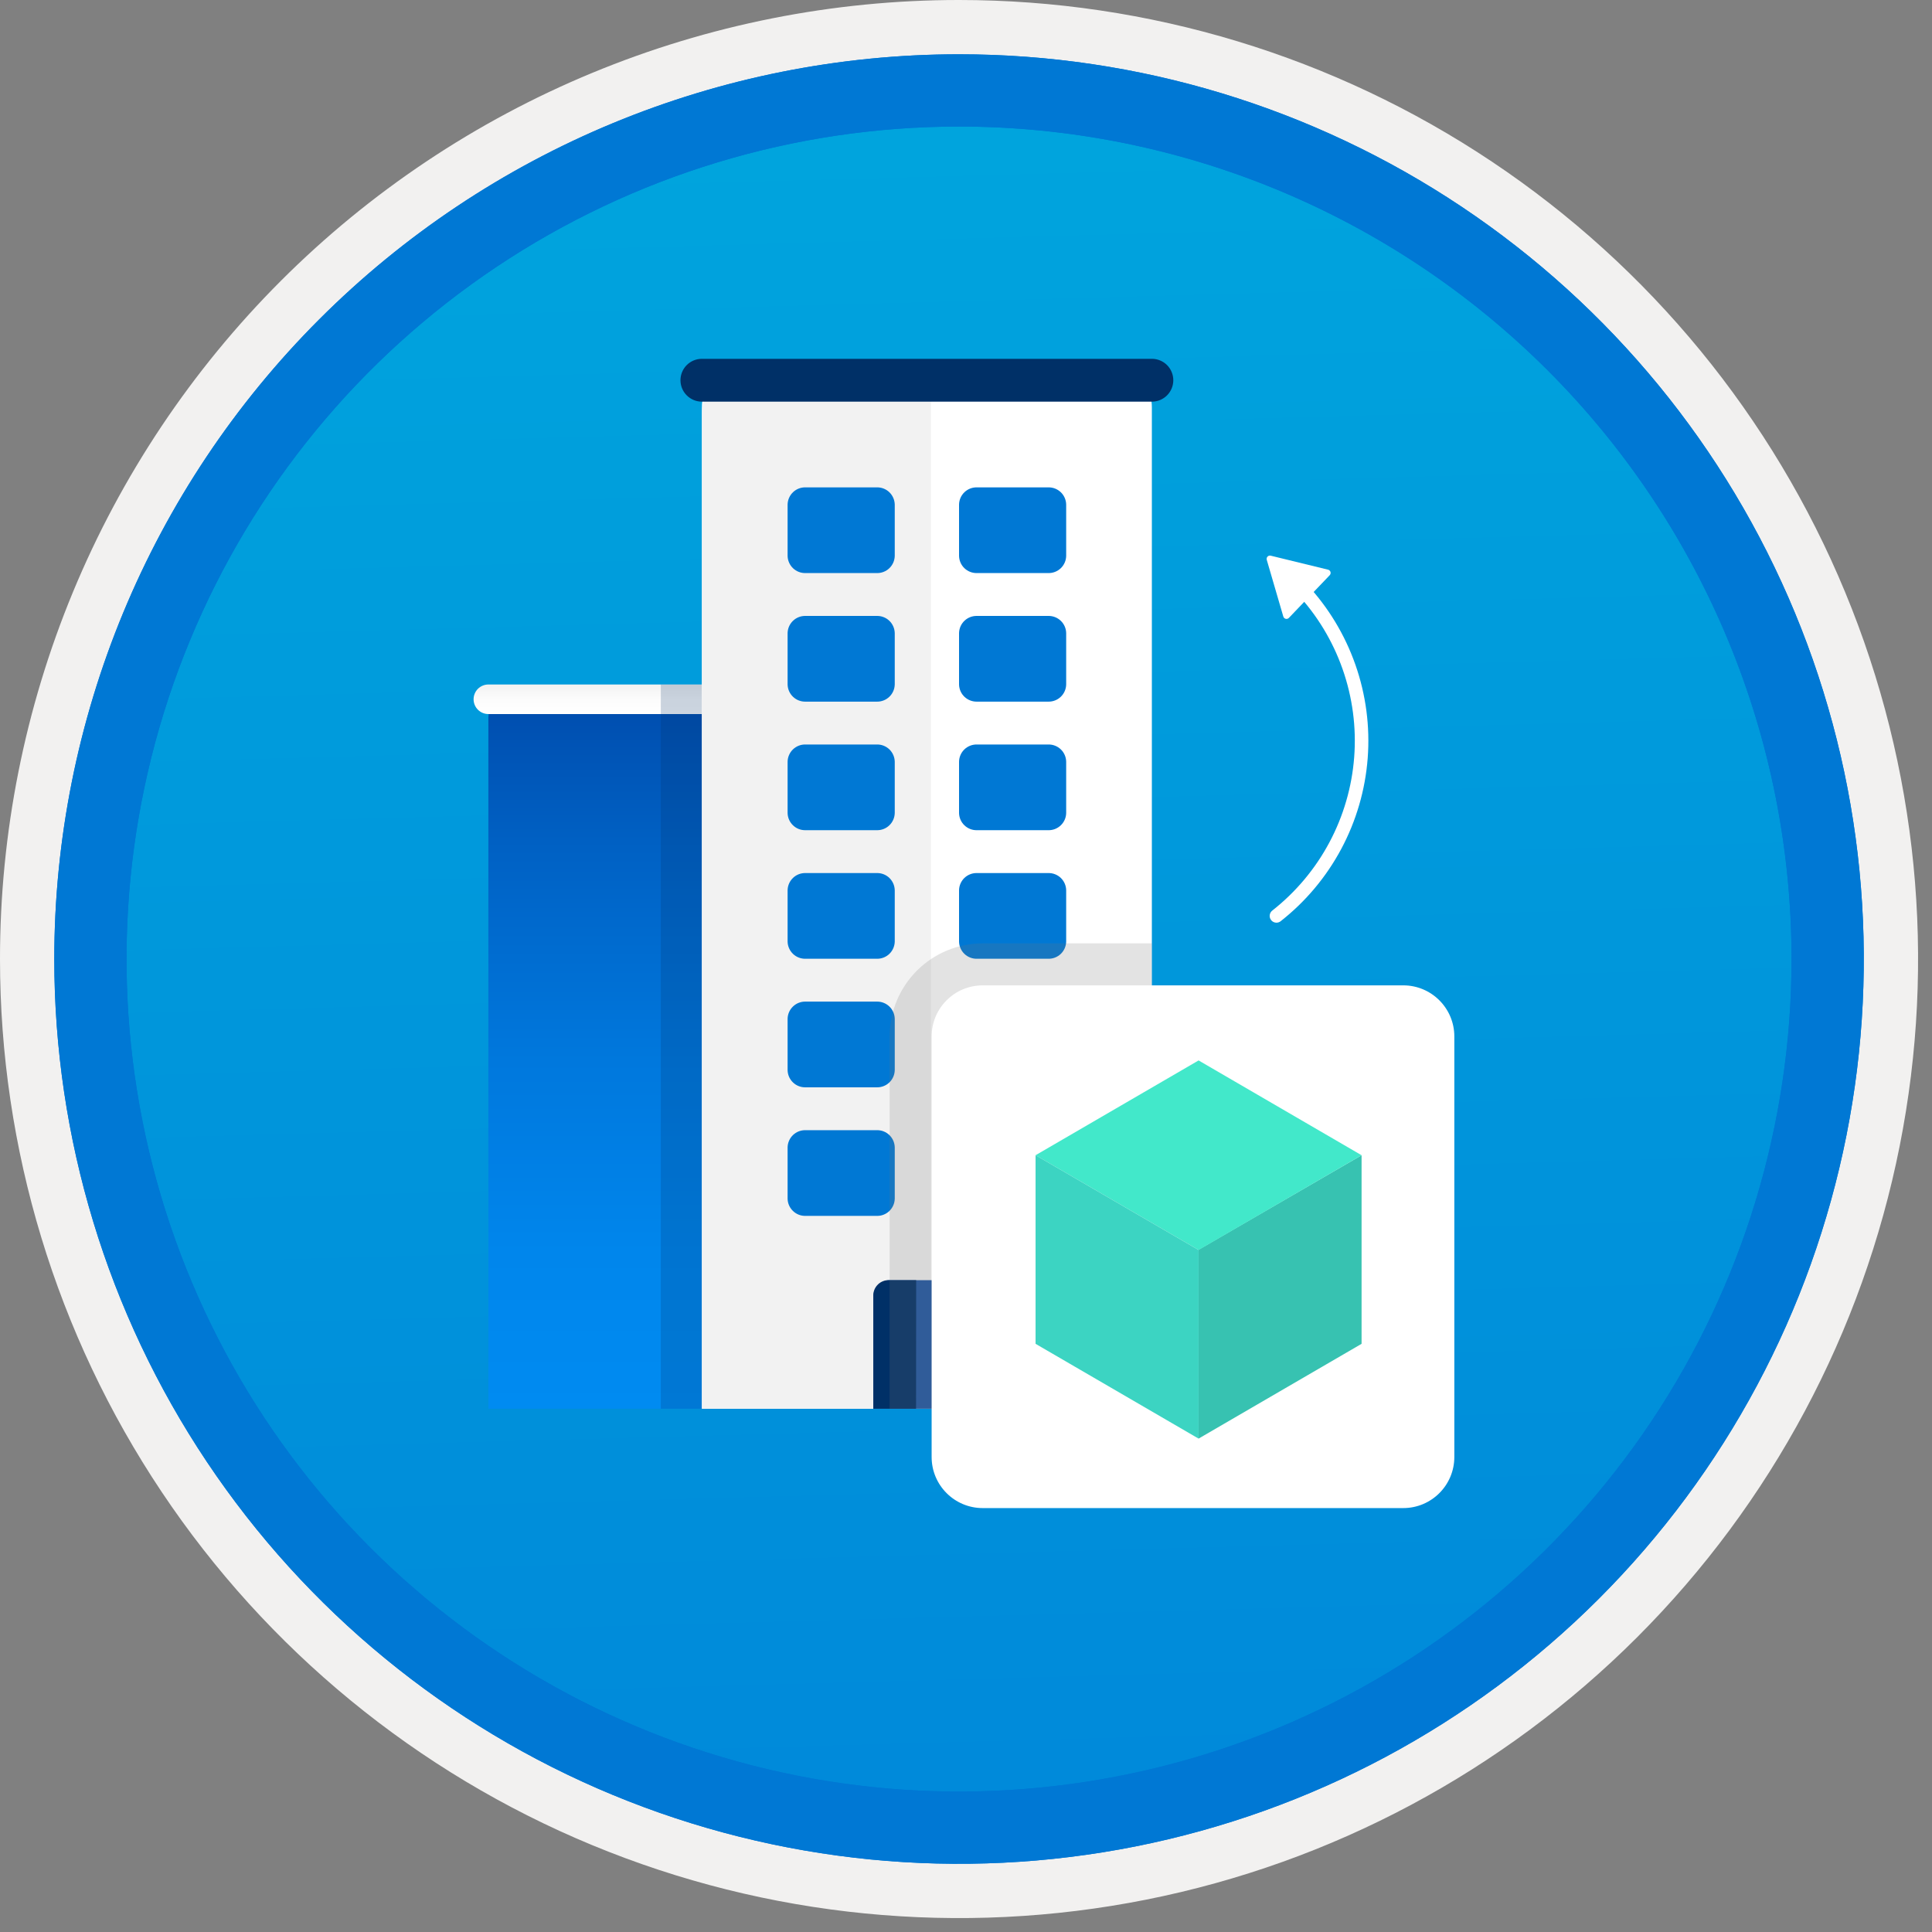 <svg width="100" height="100" viewBox="0 0 100 100" fill="none" xmlns="http://www.w3.org/2000/svg">
<rect x="0" y="0" width="100" height="100" fill="#808080" stroke="none"/>
<g clip-path="url(#clip0_529_516)">
<path d="M49.64 96.45C40.382 96.45 31.332 93.704 23.634 88.561C15.936 83.417 9.936 76.107 6.393 67.553C2.85 59 1.923 49.588 3.73 40.508C5.536 31.427 9.994 23.087 16.54 16.54C23.087 9.994 31.428 5.535 40.508 3.729C49.588 1.923 59 2.85 67.553 6.393C76.107 9.936 83.418 15.936 88.561 23.634C93.705 31.331 96.45 40.382 96.45 49.64C96.451 55.787 95.24 61.874 92.888 67.554C90.535 73.233 87.088 78.394 82.741 82.74C78.394 87.087 73.234 90.535 67.554 92.888C61.875 95.24 55.787 96.45 49.64 96.45V96.45Z" fill="url(#paint0_linear_529_516)"/>
<path fill-rule="evenodd" clip-rule="evenodd" d="M95.54 49.64C95.54 58.718 92.848 67.592 87.805 75.141C82.761 82.689 75.592 88.572 67.205 92.046C58.818 95.52 49.589 96.429 40.685 94.658C31.782 92.887 23.603 88.515 17.184 82.096C10.765 75.677 6.393 67.498 4.622 58.594C2.851 49.691 3.76 40.462 7.234 32.075C10.708 23.688 16.591 16.519 24.139 11.475C31.688 6.432 40.562 3.74 49.64 3.74C55.668 3.74 61.636 4.927 67.205 7.234C72.774 9.54 77.834 12.921 82.096 17.184C86.359 21.446 89.739 26.506 92.046 32.075C94.353 37.644 95.54 43.612 95.54 49.64V49.64ZM49.64 -0C59.458 -0 69.055 2.911 77.219 8.366C85.382 13.82 91.744 21.573 95.501 30.643C99.258 39.714 100.242 49.695 98.326 59.324C96.411 68.953 91.683 77.798 84.741 84.741C77.799 91.683 68.954 96.411 59.324 98.326C49.695 100.241 39.714 99.258 30.644 95.501C21.573 91.744 13.82 85.382 8.366 77.218C2.911 69.055 -1.61629e-06 59.458 3.61524e-07 49.64C-0.001 43.121 1.283 36.666 3.777 30.642C6.271 24.62 9.928 19.147 14.537 14.537C19.147 9.928 24.62 6.271 30.643 3.777C36.666 1.283 43.121 -0.001 49.64 -0V-0Z" fill="#F2F1F0"/>
<path fill-rule="evenodd" clip-rule="evenodd" d="M92.73 49.64C92.73 58.162 90.202 66.493 85.468 73.579C80.733 80.666 74.003 86.189 66.129 89.45C58.256 92.711 49.592 93.565 41.233 91.902C32.874 90.239 25.197 86.135 19.17 80.109C13.144 74.083 9.04 66.405 7.378 58.046C5.715 49.688 6.568 41.024 9.83 33.15C13.091 25.276 18.614 18.547 25.7 13.812C32.786 9.077 41.117 6.55 49.64 6.55C55.298 6.55 60.902 7.664 66.13 9.829C71.358 11.995 76.108 15.169 80.11 19.17C84.111 23.171 87.285 27.922 89.45 33.15C91.616 38.378 92.73 43.981 92.73 49.64ZM49.64 2.81C58.902 2.81 67.956 5.557 75.657 10.702C83.358 15.848 89.36 23.162 92.905 31.719C96.449 40.276 97.377 49.692 95.57 58.776C93.763 67.86 89.303 76.204 82.753 82.754C76.204 89.303 67.86 93.763 58.776 95.57C49.691 97.377 40.276 96.45 31.718 92.905C23.161 89.361 15.848 83.359 10.702 75.657C5.556 67.956 2.81 58.902 2.81 49.64C2.811 37.22 7.745 25.31 16.527 16.527C25.309 7.745 37.22 2.811 49.64 2.81V2.81Z" fill="#0078D4"/>
<path fill-rule="evenodd" clip-rule="evenodd" d="M92.73 49.64C92.73 58.162 90.202 66.493 85.468 73.579C80.733 80.665 74.003 86.189 66.129 89.45C58.256 92.711 49.592 93.565 41.233 91.902C32.874 90.239 25.197 86.135 19.17 80.109C13.144 74.083 9.04 66.405 7.378 58.046C5.715 49.688 6.568 41.024 9.83 33.15C13.091 25.276 18.614 18.547 25.7 13.812C32.786 9.077 41.117 6.55 49.64 6.55C55.298 6.55 60.902 7.664 66.13 9.829C71.358 11.995 76.108 15.169 80.11 19.17C84.111 23.171 87.285 27.922 89.45 33.15C91.616 38.378 92.73 43.981 92.73 49.64V49.64ZM49.64 2.81C58.902 2.81 67.956 5.556 75.657 10.702C83.358 15.848 89.36 23.162 92.905 31.719C96.449 40.276 97.377 49.692 95.57 58.776C93.763 67.86 89.303 76.204 82.753 82.754C76.204 89.303 67.86 93.763 58.776 95.57C49.691 97.377 40.276 96.45 31.718 92.905C23.161 89.361 15.848 83.358 10.702 75.657C5.556 67.956 2.81 58.902 2.81 49.64C2.811 37.22 7.745 25.309 16.527 16.527C25.309 7.745 37.22 2.811 49.64 2.81V2.81Z" fill="#0078D4"/>
<path d="M41.343 72.915H25.278V37.161C25.278 36.627 25.535 36.194 25.852 36.194H40.77C41.086 36.194 41.343 36.627 41.343 37.161V72.915Z" fill="url(#paint1_linear_529_516)"/>
<path d="M25.278 35.429H41.343C41.546 35.429 41.741 35.51 41.884 35.653C42.028 35.797 42.108 35.991 42.108 36.194C42.108 36.397 42.028 36.592 41.884 36.735C41.741 36.879 41.546 36.959 41.343 36.959H25.278C25.075 36.959 24.881 36.879 24.737 36.735C24.593 36.592 24.513 36.397 24.513 36.194C24.513 35.991 24.593 35.797 24.737 35.653C24.881 35.51 25.075 35.429 25.278 35.429Z" fill="url(#paint2_linear_529_516)"/>
<path opacity="0.2" d="M44.407 35.429H34.204V72.915H44.407V35.429Z" fill="#003067"/>
<path d="M59.62 72.915H36.33V21.082C36.33 20.308 36.703 19.681 37.162 19.681H58.788C59.248 19.681 59.62 20.308 59.62 21.082V72.915Z" fill="white"/>
<path d="M48.186 72.915H36.33V21.414C36.33 20.646 36.709 20.022 37.177 20.022H47.769C48.237 20.022 48.186 19.254 48.186 20.022V72.915Z" fill="#F2F2F2"/>
<path d="M45.387 49.625H41.691C41.45 49.63 41.218 49.539 41.045 49.373C40.872 49.206 40.771 48.978 40.766 48.738V46.076C40.771 45.836 40.872 45.608 41.045 45.441C41.218 45.275 41.45 45.184 41.691 45.189H45.387C45.627 45.184 45.86 45.275 46.033 45.441C46.206 45.608 46.306 45.836 46.312 46.076V48.738C46.306 48.978 46.206 49.206 46.033 49.373C45.86 49.539 45.627 49.63 45.387 49.625V49.625Z" fill="#0078D4"/>
<path d="M54.261 49.625H50.564C50.324 49.63 50.092 49.539 49.918 49.373C49.745 49.206 49.645 48.978 49.64 48.738V46.076C49.645 45.836 49.745 45.608 49.918 45.441C50.092 45.275 50.324 45.184 50.564 45.189H54.261C54.501 45.184 54.733 45.275 54.907 45.441C55.08 45.608 55.18 45.836 55.185 46.076V48.738C55.18 48.978 55.08 49.206 54.907 49.373C54.733 49.539 54.501 49.63 54.261 49.625V49.625Z" fill="#0078D4"/>
<path d="M45.387 56.28H41.691C41.45 56.284 41.218 56.194 41.045 56.027C40.872 55.861 40.771 55.633 40.766 55.392V52.731C40.771 52.49 40.872 52.262 41.045 52.096C41.218 51.929 41.45 51.839 41.691 51.843H45.387C45.627 51.839 45.86 51.929 46.033 52.096C46.206 52.262 46.306 52.49 46.312 52.731V55.392C46.306 55.633 46.206 55.861 46.033 56.027C45.86 56.194 45.627 56.284 45.387 56.28V56.28Z" fill="#0078D4"/>
<path d="M54.261 56.28H50.564C50.324 56.284 50.092 56.194 49.918 56.027C49.745 55.861 49.645 55.633 49.64 55.392V52.731C49.645 52.49 49.745 52.262 49.918 52.096C50.092 51.929 50.324 51.839 50.564 51.843H54.261C54.501 51.839 54.733 51.929 54.907 52.096C55.08 52.262 55.18 52.49 55.185 52.731V55.392C55.18 55.633 55.08 55.861 54.907 56.027C54.733 56.194 54.501 56.284 54.261 56.28V56.28Z" fill="#0078D4"/>
<path d="M45.387 62.934H41.691C41.45 62.939 41.218 62.848 41.045 62.681C40.872 62.515 40.771 62.287 40.766 62.047V59.385C40.771 59.145 40.872 58.916 41.045 58.75C41.218 58.584 41.45 58.493 41.691 58.498H45.387C45.627 58.493 45.86 58.584 46.033 58.75C46.206 58.916 46.306 59.145 46.312 59.385V62.047C46.306 62.287 46.206 62.515 46.033 62.681C45.86 62.848 45.627 62.939 45.387 62.934V62.934Z" fill="#0078D4"/>
<path d="M54.261 62.934H50.564C50.324 62.939 50.092 62.848 49.918 62.681C49.745 62.515 49.645 62.287 49.64 62.047V59.385C49.645 59.145 49.745 58.916 49.918 58.75C50.092 58.584 50.324 58.493 50.564 58.498H54.261C54.501 58.493 54.733 58.584 54.907 58.75C55.08 58.916 55.18 59.145 55.185 59.385V62.047C55.18 62.287 55.08 62.515 54.907 62.681C54.733 62.848 54.501 62.939 54.261 62.934V62.934Z" fill="#0078D4"/>
<path d="M45.387 29.662H41.691C41.45 29.667 41.218 29.576 41.045 29.41C40.872 29.244 40.771 29.015 40.766 28.775V26.113C40.771 25.873 40.872 25.645 41.045 25.478C41.218 25.312 41.45 25.221 41.691 25.226H45.387C45.627 25.221 45.86 25.312 46.033 25.478C46.206 25.645 46.306 25.873 46.312 26.113V28.775C46.306 29.015 46.206 29.244 46.033 29.41C45.86 29.576 45.627 29.667 45.387 29.662V29.662Z" fill="#0078D4"/>
<path d="M54.261 29.662H50.564C50.324 29.667 50.092 29.576 49.918 29.41C49.745 29.244 49.645 29.015 49.64 28.775V26.113C49.645 25.873 49.745 25.645 49.918 25.478C50.092 25.312 50.324 25.221 50.564 25.226H54.261C54.501 25.221 54.733 25.312 54.907 25.478C55.08 25.645 55.18 25.873 55.185 26.113V28.775C55.18 29.015 55.08 29.244 54.907 29.41C54.733 29.576 54.501 29.667 54.261 29.662V29.662Z" fill="#0078D4"/>
<path d="M45.387 36.317H41.691C41.45 36.321 41.218 36.231 41.045 36.064C40.872 35.898 40.771 35.669 40.766 35.429V32.768C40.771 32.528 40.872 32.299 41.045 32.133C41.218 31.966 41.45 31.876 41.691 31.88H45.387C45.627 31.876 45.86 31.966 46.033 32.133C46.206 32.299 46.306 32.528 46.312 32.768V35.429C46.306 35.67 46.206 35.898 46.033 36.064C45.86 36.231 45.627 36.321 45.387 36.317V36.317Z" fill="#0078D4"/>
<path d="M54.261 36.317H50.564C50.324 36.321 50.092 36.23 49.918 36.064C49.745 35.898 49.645 35.669 49.64 35.429V32.768C49.645 32.528 49.745 32.299 49.918 32.133C50.092 31.966 50.324 31.876 50.564 31.88H54.261C54.501 31.876 54.733 31.966 54.907 32.133C55.08 32.299 55.18 32.528 55.185 32.768V35.429C55.18 35.67 55.08 35.898 54.907 36.064C54.733 36.231 54.501 36.321 54.261 36.317V36.317Z" fill="#0078D4"/>
<path d="M45.387 42.971H41.691C41.45 42.976 41.218 42.885 41.045 42.718C40.872 42.552 40.771 42.324 40.766 42.084V39.422C40.771 39.182 40.872 38.953 41.045 38.787C41.218 38.621 41.45 38.53 41.691 38.535H45.387C45.627 38.53 45.86 38.621 46.033 38.787C46.206 38.953 46.306 39.182 46.312 39.422V42.084C46.306 42.324 46.206 42.552 46.033 42.718C45.86 42.885 45.627 42.976 45.387 42.971Z" fill="#0078D4"/>
<path d="M54.261 42.971H50.564C50.324 42.976 50.092 42.885 49.918 42.718C49.745 42.552 49.645 42.324 49.64 42.084V39.422C49.645 39.182 49.745 38.953 49.918 38.787C50.092 38.621 50.324 38.53 50.564 38.535H54.261C54.501 38.53 54.733 38.621 54.907 38.787C55.08 38.953 55.18 39.182 55.185 39.422V42.084C55.18 42.324 55.08 42.552 54.907 42.718C54.733 42.885 54.501 42.976 54.261 42.971Z" fill="#0078D4"/>
<path d="M49.824 66.261H46.127C45.894 66.25 45.666 66.331 45.493 66.486C45.32 66.642 45.216 66.86 45.203 67.093V72.915H50.748V67.093C50.735 66.86 50.63 66.642 50.457 66.486C50.284 66.331 50.056 66.249 49.824 66.261Z" fill="#1F56A3"/>
<path d="M47.421 66.261H45.945C45.737 66.274 45.542 66.368 45.403 66.524C45.263 66.68 45.191 66.884 45.203 67.093V72.915H47.415L47.421 66.261Z" fill="#003067"/>
<path d="M36.33 18.572H59.62C59.915 18.572 60.197 18.689 60.405 18.896C60.613 19.105 60.73 19.387 60.73 19.681V19.681C60.73 19.975 60.613 20.257 60.405 20.465C60.197 20.673 59.915 20.79 59.62 20.79H36.33C36.036 20.79 35.754 20.673 35.546 20.465C35.338 20.257 35.221 19.975 35.221 19.681V19.681C35.221 19.387 35.338 19.105 35.546 18.896C35.754 18.689 36.036 18.572 36.33 18.572V18.572Z" fill="#003067"/>
<path opacity="0.2" d="M59.62 72.915V48.828H50.865C49.587 48.829 48.362 49.337 47.459 50.241C46.556 51.144 46.047 52.369 46.046 53.647V72.915H59.62Z" fill="#767676"/>
<path d="M72.632 51.002H50.865C49.404 51.002 48.221 52.186 48.221 53.647V75.413C48.221 76.874 49.404 78.058 50.865 78.058H72.632C74.092 78.058 75.276 76.874 75.276 75.413V53.647C75.276 52.186 74.092 51.002 72.632 51.002Z" fill="white"/>
<path d="M70.475 59.795V69.556L62.038 74.462V64.686L70.475 59.795Z" fill="#37C2B1"/>
<path d="M70.475 59.795L62.039 64.699L53.601 59.794L62.039 54.888L70.475 59.795Z" fill="#42E8CA"/>
<path d="M62.038 64.699V74.462L53.601 69.556V59.794L62.038 64.699Z" fill="#3CD4C2"/>
<path d="M66.069 47.407C67.326 46.42 68.363 45.182 69.116 43.772C69.868 42.363 70.32 40.812 70.442 39.219C70.564 37.626 70.353 36.025 69.823 34.517C69.294 33.009 68.457 31.628 67.365 30.461" stroke="white" stroke-width="0.701" stroke-miterlimit="10" stroke-linecap="round"/>
<path d="M68.743 29.487L65.772 28.762C65.743 28.755 65.712 28.755 65.683 28.764C65.654 28.772 65.628 28.788 65.608 28.81C65.587 28.831 65.572 28.858 65.565 28.887C65.558 28.917 65.558 28.947 65.567 28.976L66.424 31.912C66.432 31.94 66.448 31.967 66.47 31.987C66.492 32.008 66.518 32.023 66.548 32.03C66.577 32.037 66.607 32.036 66.636 32.028C66.665 32.02 66.691 32.004 66.712 31.982L68.826 29.772C68.847 29.75 68.861 29.723 68.868 29.694C68.876 29.665 68.875 29.634 68.866 29.605C68.858 29.576 68.842 29.55 68.82 29.53C68.799 29.509 68.772 29.494 68.743 29.487V29.487Z" fill="white"/>
</g>
<defs>
<linearGradient id="paint0_linear_529_516" x1="47.87" y1="-15.153" x2="51.852" y2="130.615" gradientUnits="userSpaceOnUse">
<stop stop-color="#00ABDE"/>
<stop offset="1" stop-color="#007ED8"/>
</linearGradient>
<linearGradient id="paint1_linear_529_516" x1="33.311" y1="72.915" x2="33.311" y2="36.194" gradientUnits="userSpaceOnUse">
<stop stop-color="#008BF1"/>
<stop offset="0.22" stop-color="#0086EC"/>
<stop offset="0.49" stop-color="#0078DD"/>
<stop offset="0.79" stop-color="#0061C4"/>
<stop offset="1" stop-color="#004DAE"/>
</linearGradient>
<linearGradient id="paint2_linear_529_516" x1="33.311" y1="36.904" x2="33.311" y2="35.463" gradientUnits="userSpaceOnUse">
<stop stop-color="white"/>
<stop offset="0.56" stop-color="#FBFBFB"/>
<stop offset="1" stop-color="#F2F2F2"/>
</linearGradient>
<clipPath id="clip0_529_516">
<rect width="99.28" height="99.28" fill="white"/>
</clipPath>
</defs>
</svg>
